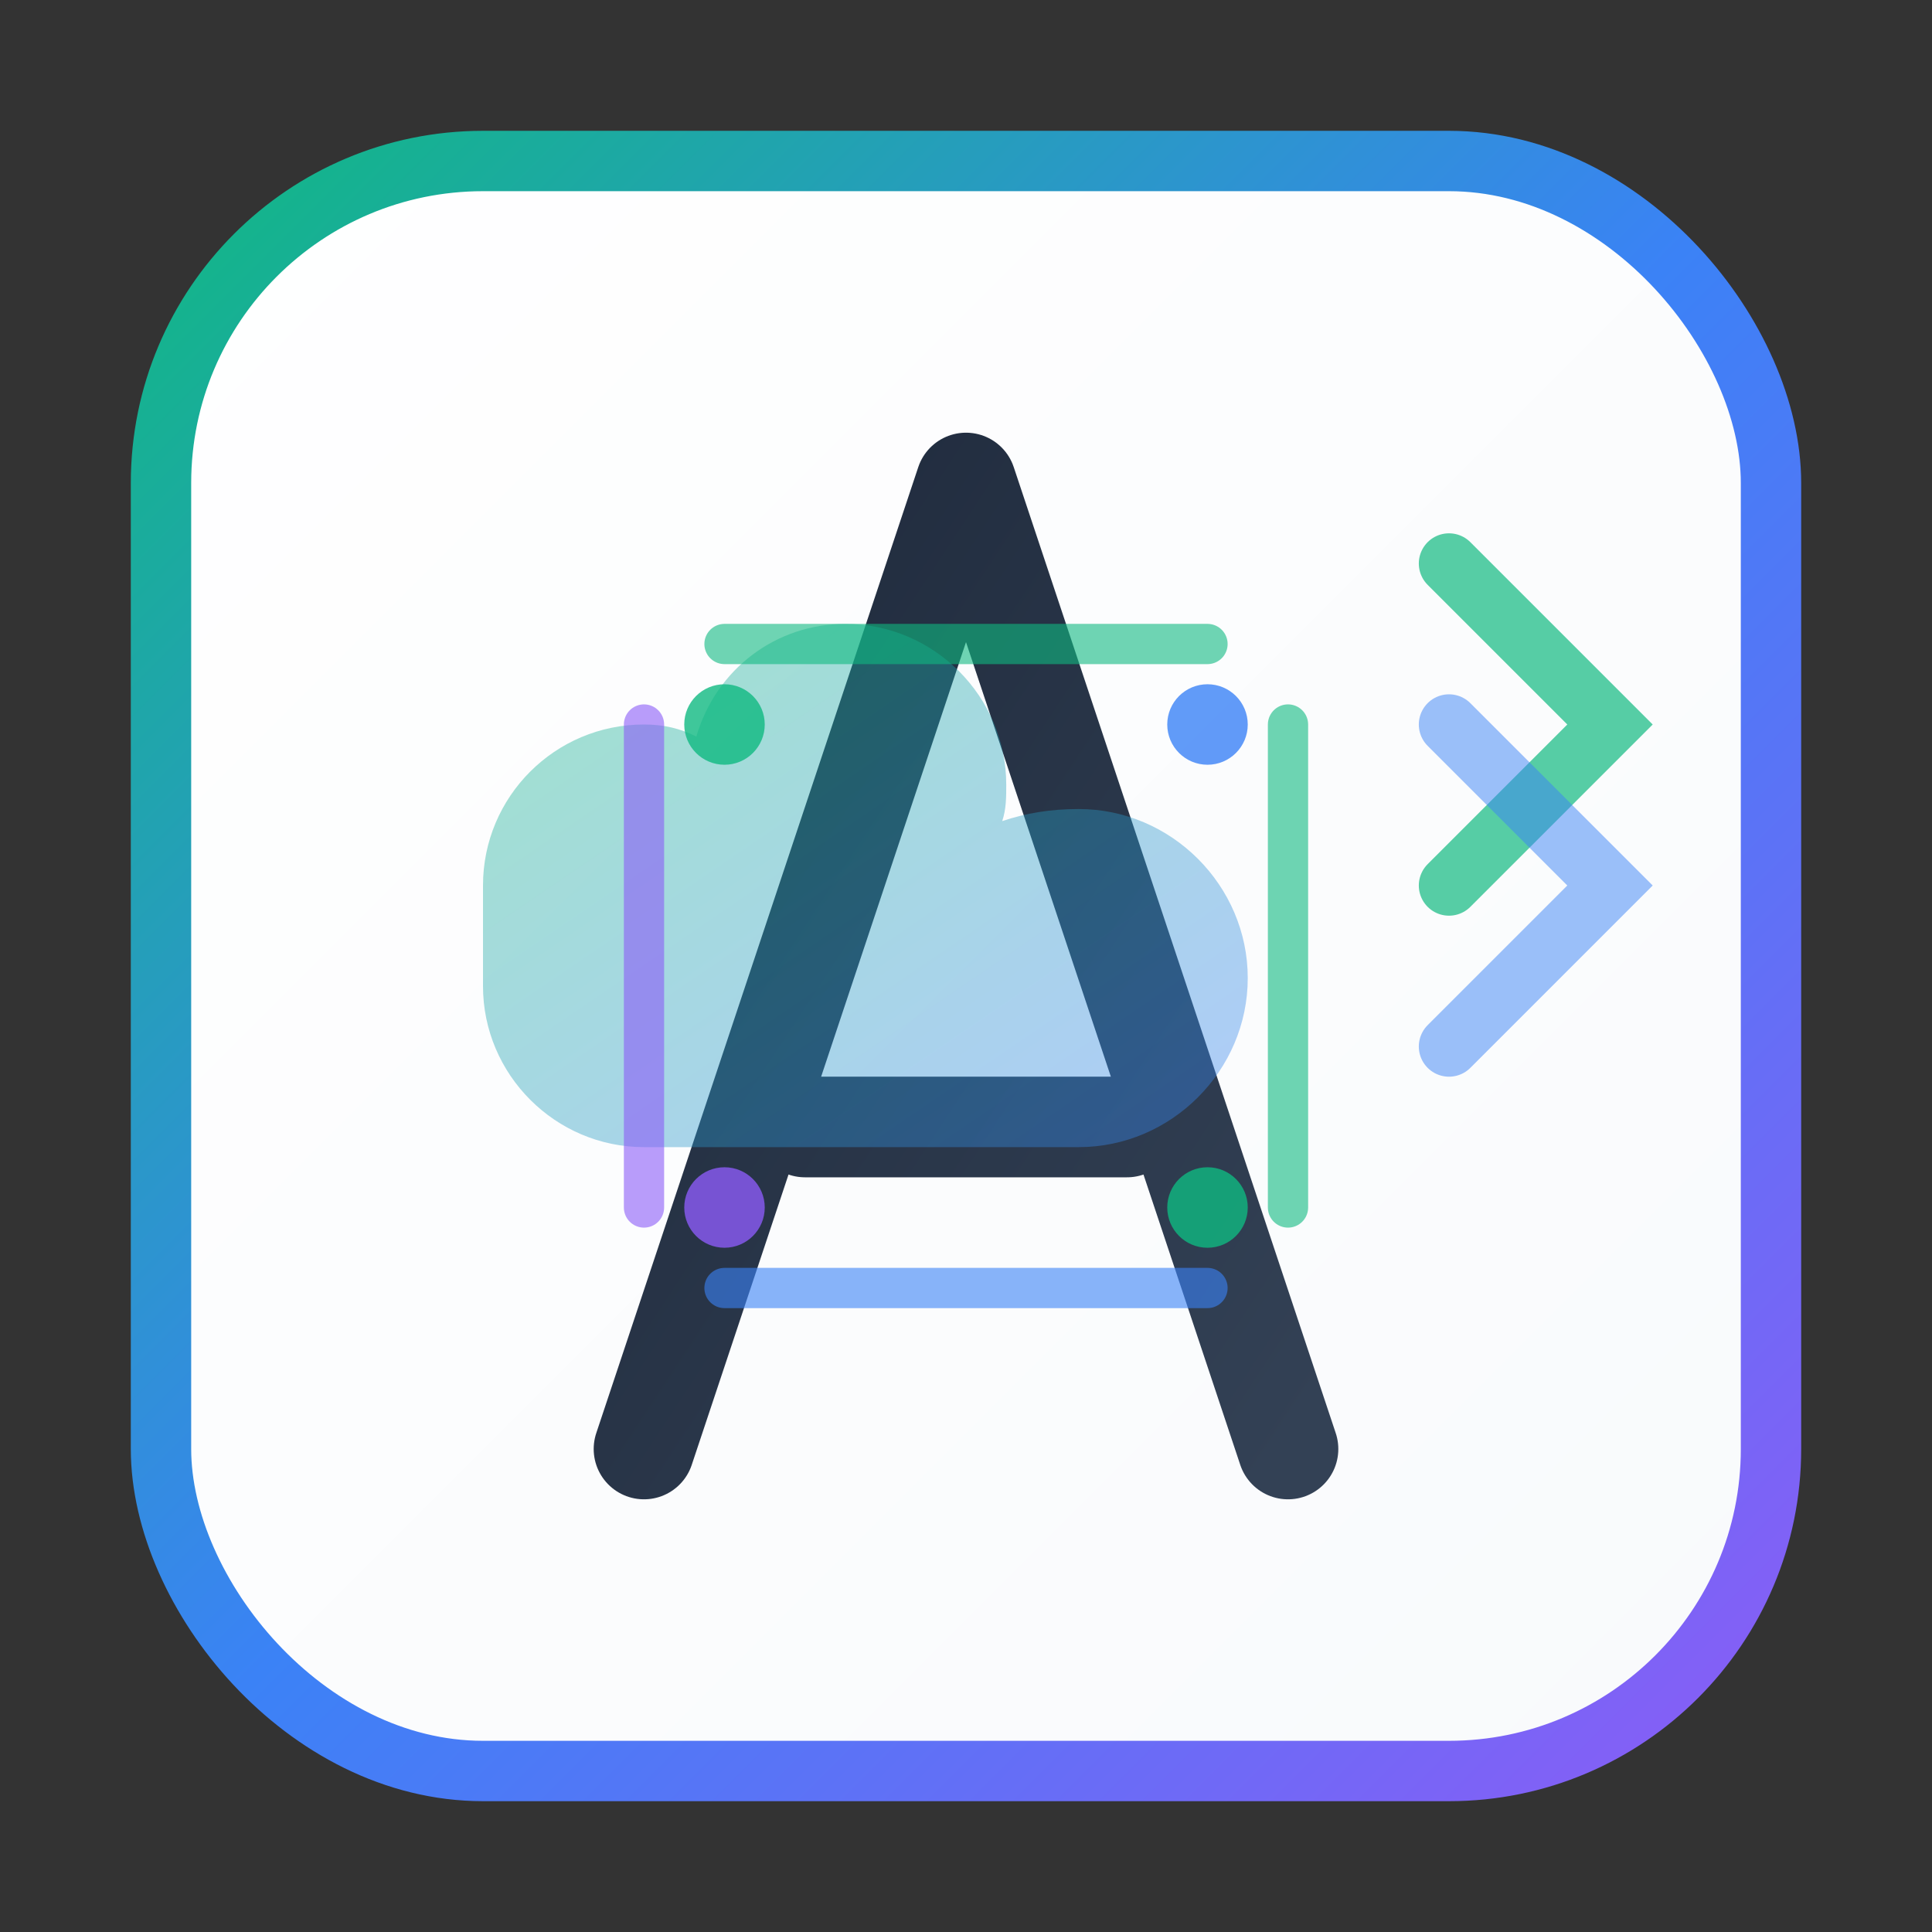 <svg viewBox="0 0 48 48" fill="none" xmlns="http://www.w3.org/2000/svg">
  <rect x="0" y="0" width="48" height="48" fill="#333333" stroke="none"/>
  <!-- Main Container -->
  <rect x="4" y="4" width="40" height="40" rx="8" fill="url(#bgGradient)" stroke="url(#borderGradient)" stroke-width="1.5"/>
  
  <!-- Stylized "A" - Main Element -->
  <path d="M16 36L24 12L32 36M20 28H28" stroke="url(#textGradient)" stroke-width="2.5" stroke-linecap="round" stroke-linejoin="round"/>
  
  <!-- Cloud Elements -->
  <path d="M12 22C12 19.791 13.791 18 16 18C16.5 18 16.9 18.1 17.3 18.3C17.8 16.6 19.3 15.5 21 15.5C23.2 15.5 25 17.3 25 19.5C25 19.8 25 20.1 24.9 20.4C25.5 20.2 26.1 20.1 26.8 20.1C29.1 20.1 31 22 31 24.3C31 26.6 29.1 28.5 26.8 28.5H16C13.8 28.5 12 26.7 12 24.5V22Z" fill="url(#cloudGradient)" opacity="0.4"/>
  
  <!-- Circuit/Connection Lines -->
  <path d="M18 16L30 16" stroke="#10B981" stroke-width="1" opacity="0.6" stroke-linecap="round"/>
  <path d="M18 32L30 32" stroke="#3B82F6" stroke-width="1" opacity="0.6" stroke-linecap="round"/>
  <path d="M16 18L16 30" stroke="#8B5CF6" stroke-width="1" opacity="0.6" stroke-linecap="round"/>
  <path d="M32 18L32 30" stroke="#10B981" stroke-width="1" opacity="0.6" stroke-linecap="round"/>
  
  <!-- Corner Dots for Tech Feel -->
  <circle cx="18" cy="18" r="1" fill="#10B981" opacity="0.8"/>
  <circle cx="30" cy="18" r="1" fill="#3B82F6" opacity="0.8"/>
  <circle cx="18" cy="30" r="1" fill="#8B5CF6" opacity="0.8"/>
  <circle cx="30" cy="30" r="1" fill="#10B981" opacity="0.8"/>
  
  <!-- DevOps/CI-CD Elements -->
  <path d="M36 14L40 18L36 22" stroke="#10B981" stroke-width="1.5" stroke-linecap="round" opacity="0.7"/>
  <path d="M36 18L40 22L36 26" stroke="#3B82F6" stroke-width="1.5" stroke-linecap="round" opacity="0.5"/>
  
  <!-- Gradients -->
  <defs>
    <linearGradient id="bgGradient" x1="0%" y1="0%" x2="100%" y2="100%">
      <stop offset="0%" stop-color="#FFFFFF"/>
      <stop offset="100%" stop-color="#F8FAFC"/>
    </linearGradient>
    <linearGradient id="borderGradient" x1="0%" y1="0%" x2="100%" y2="100%">
      <stop offset="0%" stop-color="#10B981"/>
      <stop offset="50%" stop-color="#3B82F6"/>
      <stop offset="100%" stop-color="#8B5CF6"/>
    </linearGradient>
    <linearGradient id="textGradient" x1="0%" y1="0%" x2="100%" y2="100%">
      <stop offset="0%" stop-color="#1E293B"/>
      <stop offset="100%" stop-color="#334155"/>
    </linearGradient>
    <linearGradient id="cloudGradient" x1="0%" y1="0%" x2="100%" y2="100%">
      <stop offset="0%" stop-color="#10B981"/>
      <stop offset="100%" stop-color="#3B82F6"/>
    </linearGradient>
  </defs>
</svg> 